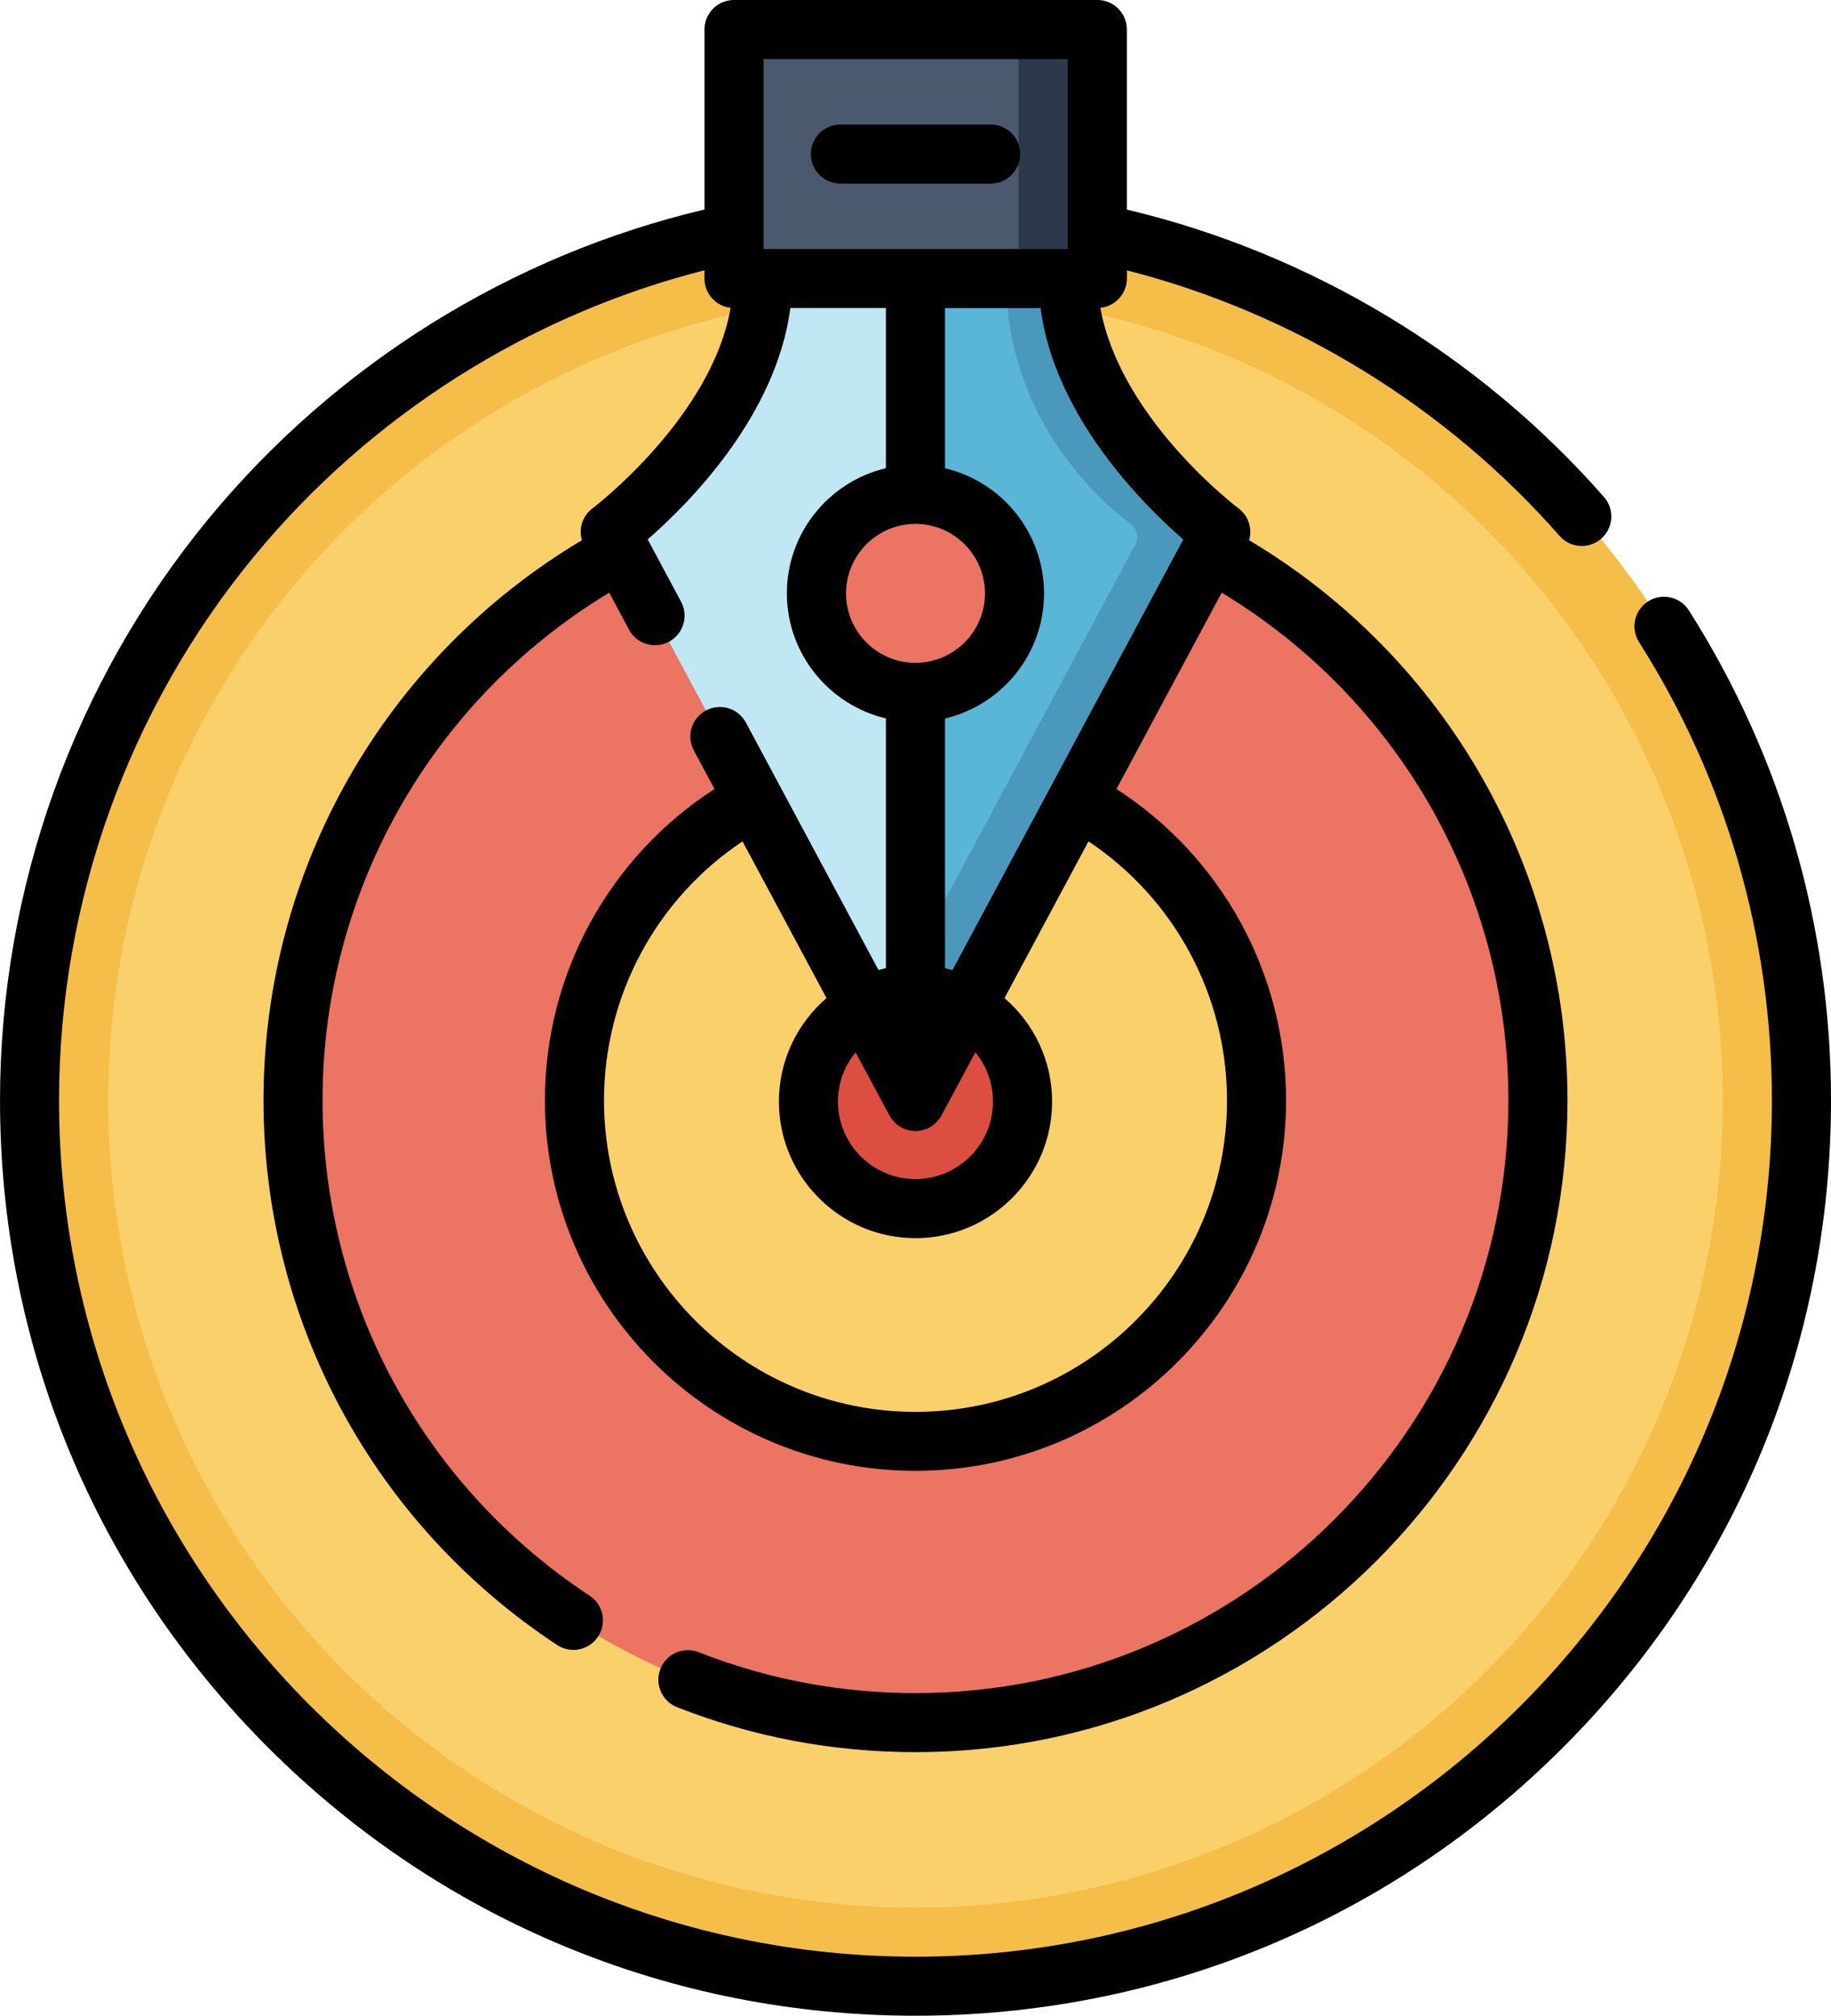 <?xml version="1.0" encoding="iso-8859-1"?>
<!-- Generator: Adobe Illustrator 21.1.0, SVG Export Plug-In . SVG Version: 6.00 Build 0)  -->
<svg version="1.1" id="Layer_1" xmlns="http://www.w3.org/2000/svg" xmlns:xlink="http://www.w3.org/1999/xlink" x="0px" y="0px"
	 viewBox="172 358.462 70 77.075" style="enable-background:new 172 358.462 70 77.075;" xml:space="preserve">
<g>
	<circle style="fill:#FAD06A;" cx="207" cy="400.538" r="33.871"/>
	<circle style="fill:#F5BE48;" cx="207" cy="400.538" r="33.871"/>
	<circle style="fill:#FAD06A;" cx="207" cy="400.538" r="30.865"/>
	<circle style="fill:#EC7462;" cx="207" cy="400.538" r="23.795"/>
	<circle style="fill:#FAD06A;" cx="207" cy="400.538" r="13.038"/>
	<circle style="fill:#DB4E40;" cx="206.998" cy="400.581" r="4.093"/>
	<path style="fill:#59B6D6;" d="M210.785,381.151c0-2.092-1.695-3.786-3.786-3.786v-8.252h5.835c0,5.328,5.835,9.692,5.835,9.692
		l-11.671,21.776v-15.645C209.091,384.936,210.785,383.241,210.785,381.151z"/>
	<path style="fill:#4A99BD;" d="M212.835,369.113h-2.372c0,5.331,3.539,8.463,4.776,9.396c0.238,0.179,0.31,0.504,0.169,0.766
		l-8.408,15.689v5.618l11.671-21.776C218.67,378.805,212.835,374.441,212.835,369.113z"/>
	<path style="fill:#C0E8F4;" d="M195.33,378.805c0,0,5.834-4.364,5.834-9.692h5.835v8.252c-2.09,0-3.785,1.695-3.785,3.786
		c0,2.09,1.695,3.785,3.785,3.785v15.645L195.33,378.805z"/>
	<rect x="200.054" y="359.591" style="fill:#4B596E;" width="13.89" height="9.522"/>
	<rect x="210.937" y="359.591" style="fill:#2C394B;" width="3.011" height="9.522"/>
	<path d="M236.568,381.803c-0.334-0.526-1.032-0.682-1.559-0.348c-0.526,0.334-0.682,1.032-0.348,1.558
		c3.323,5.234,5.08,11.294,5.08,17.524c0,18.054-14.688,32.742-32.742,32.742s-32.742-14.688-32.742-32.742
		c0-7.568,2.643-14.95,7.443-20.785c4.438-5.395,10.515-9.249,17.231-10.955v0.314c0,0.58,0.438,1.058,1.001,1.121
		c-0.727,4.197-5.23,7.631-5.279,7.667c-0.383,0.287-0.537,0.776-0.407,1.22c-7.534,4.491-12.172,12.597-12.172,21.416
		c0,8.408,4.197,16.194,11.226,20.826c0.191,0.126,0.407,0.187,0.62,0.187c0.367,0,0.727-0.179,0.944-0.508
		c0.343-0.521,0.199-1.221-0.322-1.564c-6.394-4.214-10.211-11.294-10.211-18.941c0-7.978,4.173-15.312,10.96-19.411l0.757,1.413
		c0.294,0.55,0.979,0.757,1.528,0.462c0.55-0.295,0.756-0.979,0.462-1.528l-1.277-2.385c1.54-1.34,4.912-4.702,5.455-8.847h3.652
		v6.125c-2.167,0.512-3.785,2.463-3.785,4.784c0,2.321,1.618,4.271,3.785,4.783v9.55c-0.095,0.021-0.19,0.045-0.283,0.071
		l-3.768-7.031c-0.001-0.002-0.002-0.005-0.003-0.007c-0.001-0.002-0.002-0.004-0.003-0.006l-1.295-2.417
		c-0.294-0.549-0.978-0.756-1.528-0.462c-0.55,0.295-0.756,0.979-0.462,1.528l0.79,1.474c-4.025,2.6-6.484,7.063-6.484,11.903
		c0,7.812,6.355,14.167,14.167,14.167s14.167-6.355,14.167-14.167c0-4.841-2.459-9.305-6.484-11.903l4.024-7.508
		c6.787,4.098,10.96,11.433,10.96,19.411c0,12.498-10.168,22.666-22.666,22.666c-2.862,0-5.65-0.526-8.289-1.563
		c-0.581-0.228-1.236,0.057-1.464,0.638c-0.228,0.58,0.058,1.236,0.638,1.464c2.903,1.141,5.969,1.719,9.115,1.719
		c13.743,0,24.925-11.181,24.925-24.924c0-8.82-4.637-16.925-12.172-21.416c0.13-0.444-0.023-0.934-0.407-1.22
		c-0.014-0.01-1.368-1.03-2.725-2.665c-1.022-1.231-2.206-3.022-2.553-5c0.569-0.058,1.013-0.539,1.013-1.123v-0.31
		c6.355,1.62,12.187,5.19,16.542,10.154c0.223,0.254,0.535,0.384,0.849,0.384c0.264,0,0.53-0.092,0.744-0.28
		c0.469-0.411,0.515-1.125,0.104-1.593c-4.781-5.45-11.229-9.327-18.24-10.989v-6.886c0-0.624-0.505-1.129-1.129-1.129h-13.89
		c-0.624,0-1.129,0.505-1.129,1.129v6.883c-7.4,1.749-14.11,5.929-18.975,11.844c-5.131,6.238-7.957,14.129-7.957,22.219
		c0,9.349,3.641,18.138,10.252,24.749c6.611,6.611,15.4,10.251,24.748,10.251s18.138-3.641,24.748-10.251
		c6.611-6.611,10.252-15.4,10.252-24.749C242,393.878,240.122,387.4,236.568,381.803z M204.344,381.151
		c0-1.465,1.191-2.657,2.655-2.657c1.465,0,2.657,1.192,2.657,2.657c0,1.464-1.192,2.655-2.657,2.655
		C205.535,383.807,204.344,382.616,204.344,381.151z M209.963,400.581c0,1.634-1.329,2.964-2.964,2.964
		c-1.634,0-2.964-1.33-2.964-2.964c0-0.713,0.254-1.369,0.675-1.881l1.294,2.414c0.001,0.001,0.002,0.002,0.002,0.003
		c0.006,0.01,0.013,0.019,0.019,0.03c0.023,0.04,0.048,0.079,0.076,0.115c0.011,0.015,0.024,0.028,0.036,0.043
		c0.025,0.03,0.051,0.059,0.079,0.086c0.015,0.014,0.03,0.028,0.045,0.041c0.028,0.025,0.058,0.048,0.089,0.069
		c0.017,0.012,0.033,0.023,0.05,0.034c0.037,0.023,0.075,0.044,0.115,0.062c0.012,0.006,0.024,0.013,0.036,0.018
		c0.053,0.023,0.107,0.041,0.163,0.056c0.004,0.001,0.007,0.003,0.011,0.004c0.026,0.006,0.051,0.01,0.077,0.014
		c0.018,0.003,0.035,0.008,0.053,0.01c0.047,0.006,0.095,0.009,0.142,0.01c0.001,0,0.002,0,0.003,0h0h0c0.001,0,0.002,0,0.003,0
		c0.047,0,0.094-0.003,0.142-0.01c0.018-0.002,0.035-0.007,0.053-0.01c0.026-0.005,0.051-0.008,0.077-0.014
		c0.004-0.001,0.007-0.003,0.011-0.004c0.056-0.015,0.11-0.033,0.163-0.056c0.013-0.006,0.025-0.013,0.038-0.019
		c0.039-0.019,0.077-0.039,0.114-0.062c0.017-0.011,0.034-0.023,0.05-0.035c0.031-0.022,0.06-0.045,0.088-0.069
		c0.016-0.013,0.031-0.027,0.045-0.041c0.028-0.027,0.054-0.056,0.079-0.086c0.012-0.014,0.025-0.028,0.036-0.042
		c0.028-0.037,0.053-0.076,0.076-0.116c0.006-0.01,0.013-0.019,0.018-0.029c0.001-0.001,0.002-0.002,0.002-0.004l1.294-2.414
		C209.709,399.213,209.963,399.868,209.963,400.581z M218.909,400.538c0,6.567-5.342,11.909-11.909,11.909
		c-6.567,0-11.909-5.342-11.909-11.909c0-4.006,2.004-7.706,5.296-9.905l3.211,5.992c-1.113,0.958-1.82,2.376-1.82,3.957
		c0,2.879,2.343,5.222,5.222,5.222c2.879,0,5.222-2.343,5.222-5.222c0-1.581-0.707-2.998-1.82-3.957l3.211-5.992
		C216.905,392.83,218.909,396.53,218.909,400.538z M217.237,379.089l-5.046,9.416c-0.002,0.004-0.005,0.008-0.008,0.013
		c-0.003,0.005-0.005,0.01-0.007,0.015l-3.764,7.023c-0.093-0.026-0.188-0.05-0.284-0.072v-9.55
		c2.168-0.511,3.786-2.462,3.786-4.783c0-2.322-1.618-4.273-3.786-4.785v-6.125h3.652
		C212.323,374.387,215.697,377.749,217.237,379.089z M212.822,360.72v7.263H201.19v-0.587c0-0.013,0-0.025,0-0.038v-6.638H212.822z"
		/>
	<path d="M204.128,365.481h5.744c0.624,0,1.129-0.506,1.129-1.129c0-0.624-0.505-1.129-1.129-1.129h-5.744
		c-0.624,0-1.129,0.506-1.129,1.129C202.999,364.975,203.504,365.481,204.128,365.481z"/>
</g>
</svg>
